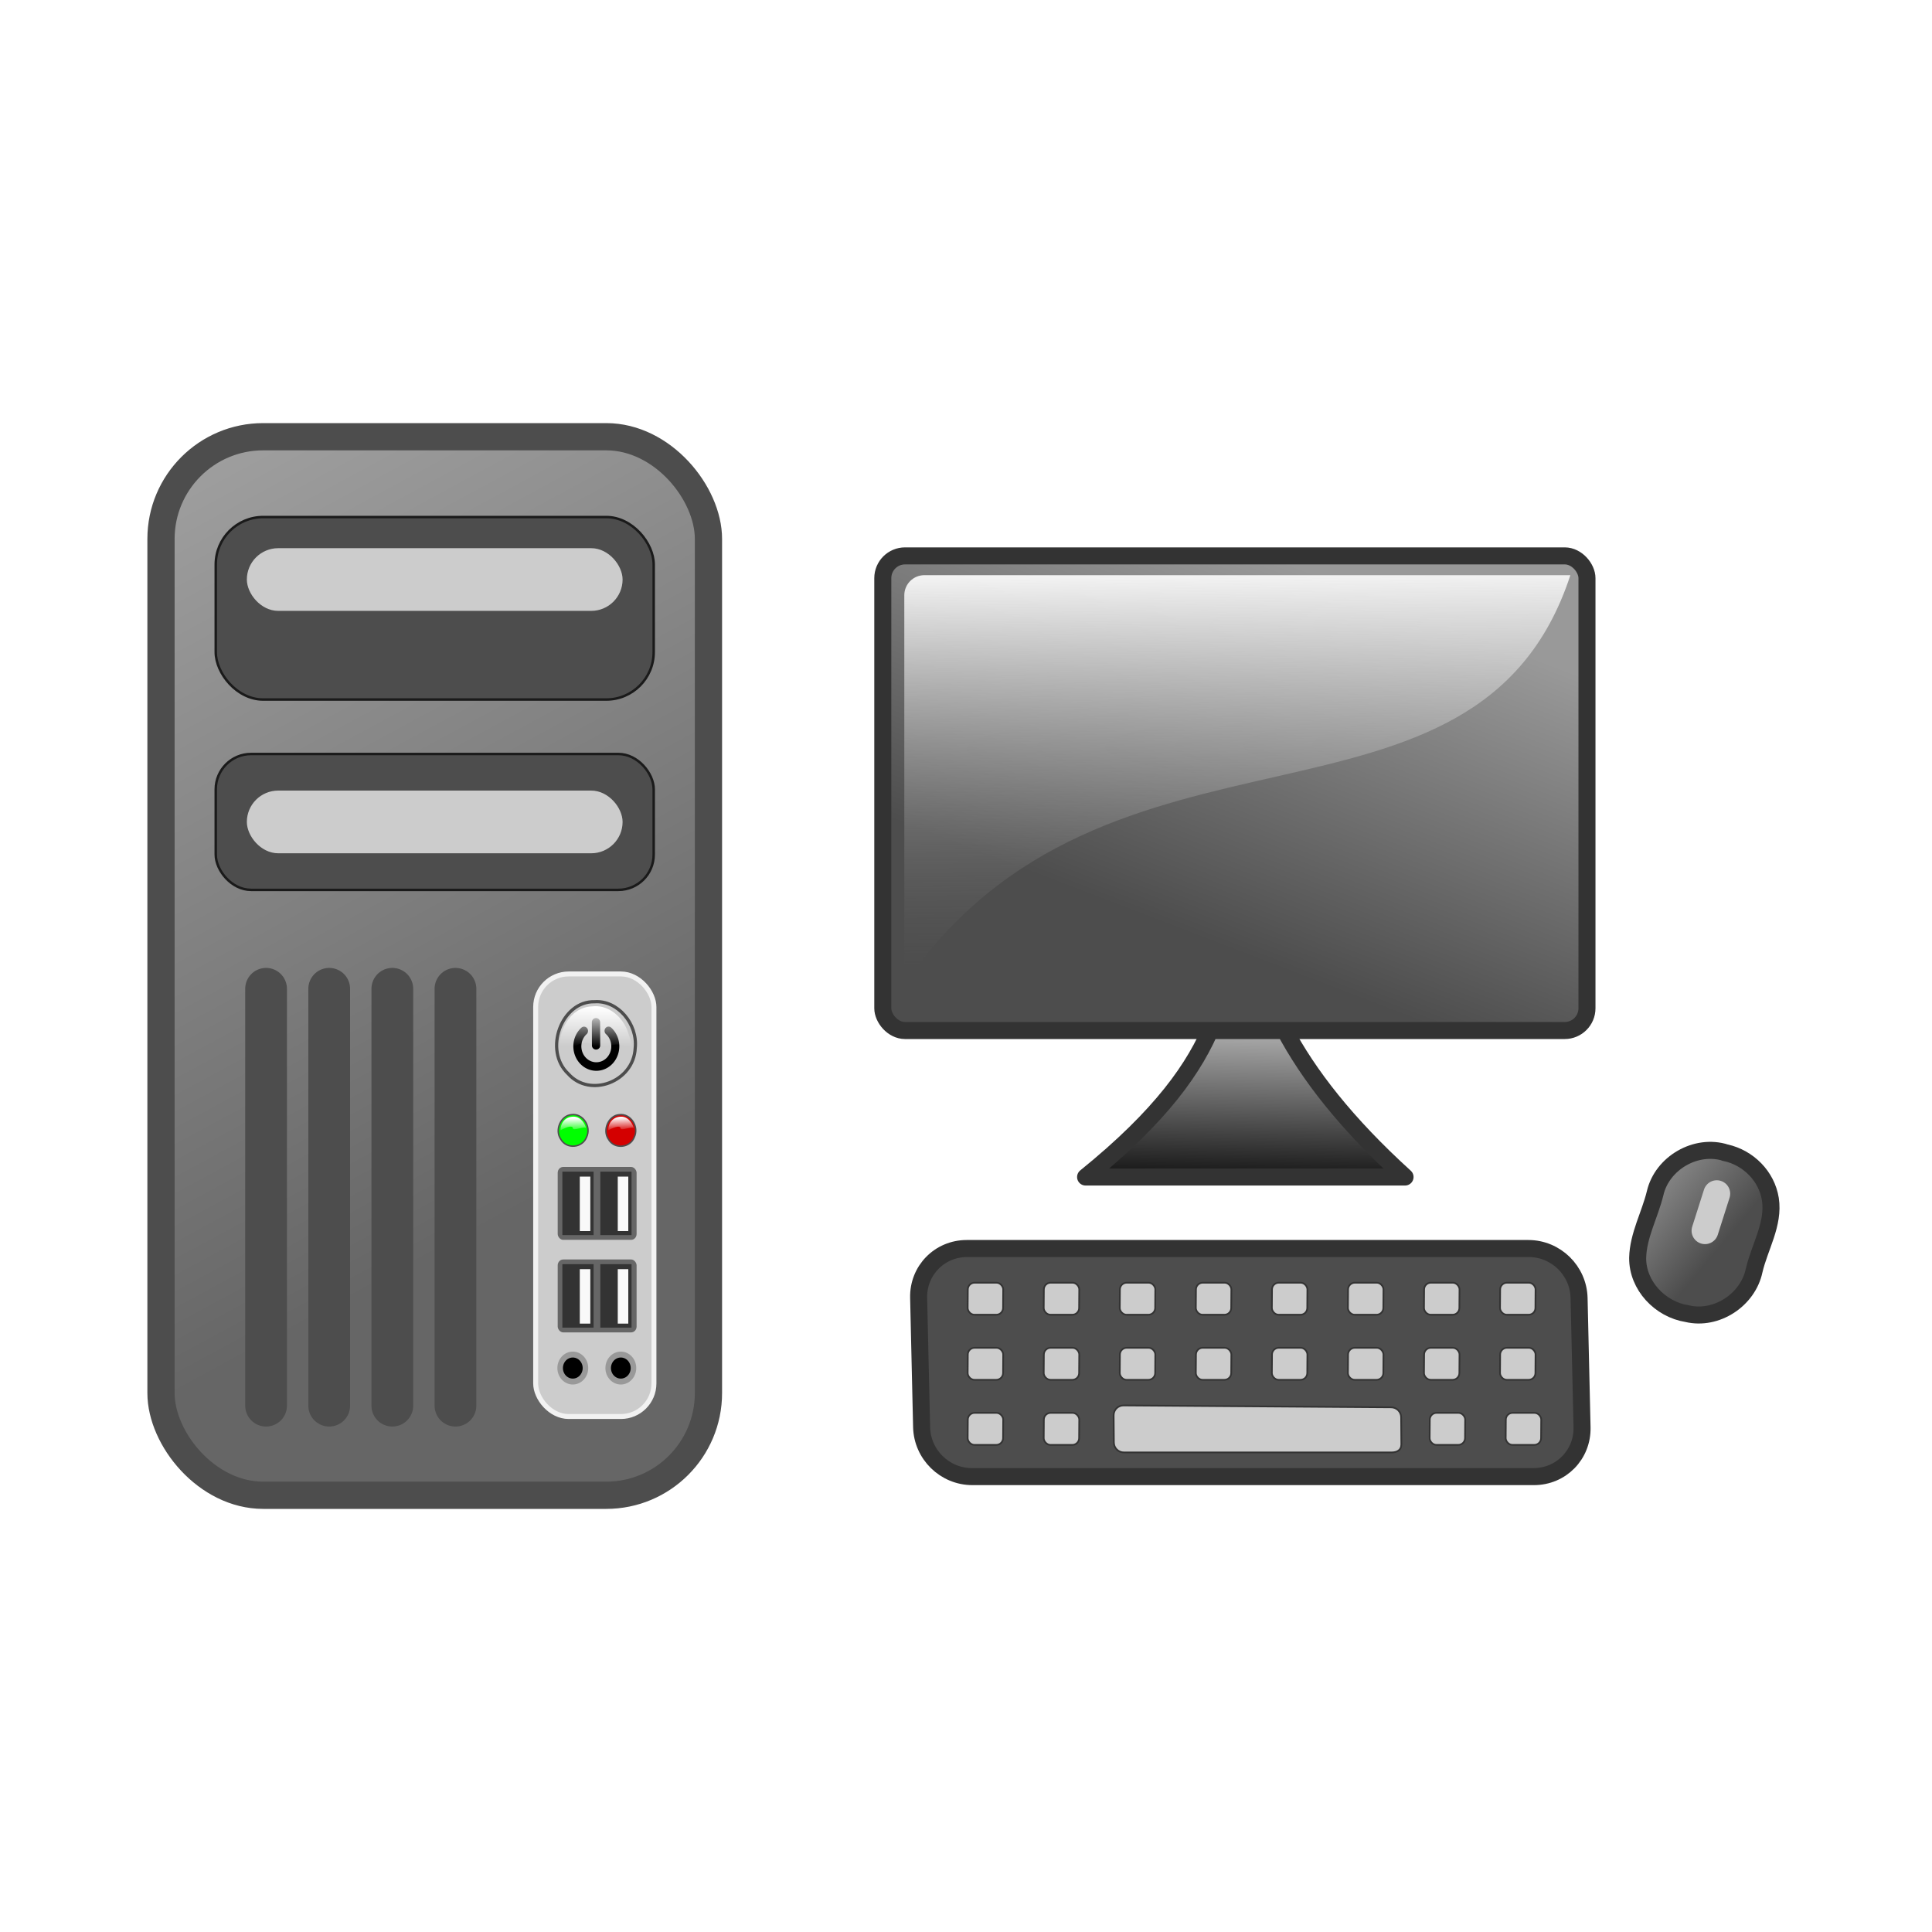 <svg:svg xmlns:dc="http://purl.org/dc/elements/1.1/" xmlns:ns1="http://sodipodi.sourceforge.net/DTD/sodipodi-0.dtd" xmlns:ns2="http://www.inkscape.org/namespaces/inkscape" xmlns:ns3="http://www.w3.org/1999/xlink" xmlns:ns5="http://creativecommons.org/ns#" xmlns:rdf="http://www.w3.org/1999/02/22-rdf-syntax-ns#" xmlns:svg="http://www.w3.org/2000/svg" height="1134.879" id="svg47331" version="1.0" viewBox="-82.945 -244.914 1134.879 1134.879" width="1134.879" ns1:docname="computer.svg" ns1:version="0.32" ns2:export-filename="/home/cats/Desktop/computer.png" ns2:export-xdpi="150" ns2:export-ydpi="150" ns2:output_extension="org.inkscape.output.svg.inkscape" ns2:version="0.46+devel">
  <svg:defs id="defs47333">
    <svg:linearGradient id="linearGradient47359">
      <svg:stop id="stop47361" offset="0" style="stop-color:#ffffff" />
      <svg:stop id="stop47363" offset="1" style="stop-color:#ffffff;stop-opacity:0" />
    </svg:linearGradient>
    <svg:linearGradient gradientTransform="matrix(.704 0 0 .704 296.75 -206.31)" gradientUnits="userSpaceOnUse" id="linearGradient48993" x1="154.85" x2="158.69" y1="502.32" y2="845.69" ns2:collect="always">
      <svg:stop id="stop48120" offset="0" style="stop-color:#ffffff" />
      <svg:stop id="stop48122" offset="1" style="stop-color:#666666;stop-opacity:0" />
    </svg:linearGradient>
    <svg:linearGradient gradientUnits="userSpaceOnUse" id="linearGradient48996" x1="755.3" x2="674.92" y1="221.26" y2="430.82" ns2:collect="always">
      <svg:stop id="stop48157" offset="0" style="stop-color:#999999" />
      <svg:stop id="stop48159" offset="1" style="stop-color:#4d4d4d" />
    </svg:linearGradient>
    <svg:linearGradient gradientTransform="matrix(.704 0 0 .704 324.59 -226.28)" gradientUnits="userSpaceOnUse" id="linearGradient48999" x1="313.43" x2="316.08" y1="1044.7" y2="920.35" ns2:collect="always">
      <svg:stop id="stop48133" offset="0" style="stop-color:#1a1a1a" />
      <svg:stop id="stop48135" offset="1" style="stop-color:#b3b3b3" />
    </svg:linearGradient>
    <svg:linearGradient gradientTransform="matrix(.953 .303 -.303 .953 172.59 -229.34)" gradientUnits="userSpaceOnUse" id="linearGradient49130" x1="818.86" x2="861.86" y1="519.55" y2="537.14" ns2:collect="always">
      <svg:stop id="stop48824" offset="0" style="stop-color:#808080" />
      <svg:stop id="stop48826" offset="1" style="stop-color:#4d4d4d" />
    </svg:linearGradient>
    <svg:linearGradient gradientTransform="matrix(1.407 0 0 1.501 -153.49 -229.8)" gradientUnits="userSpaceOnUse" id="linearGradient49174" x1="74.372" x2="273.32" y1="74.372" y2="466.68" ns2:collect="always">
      <svg:stop id="stop48365" offset="0" style="stop-color:#b3b3b3" />
      <svg:stop id="stop48367" offset="1" style="stop-color:#666666" />
    </svg:linearGradient>
    <svg:linearGradient gradientTransform="matrix(.547 0 0 .584 -111.7 -52.08)" gradientUnits="userSpaceOnUse" id="linearGradient49189" x1="479.46" x2="479.75" y1="905.41" y2="920.16" ns2:collect="always" ns3:href="#linearGradient47359" />
    <svg:linearGradient gradientTransform="matrix(.547 0 0 .584 -83.679 -52.05)" gradientUnits="userSpaceOnUse" id="linearGradient49195" x1="479.92" x2="480.42" y1="904.48" y2="918.5" ns2:collect="always" ns3:href="#linearGradient47359" />
    <svg:linearGradient gradientTransform="matrix(1.221 0 0 1.302 -437.78 -504.28)" gradientUnits="userSpaceOnUse" id="linearGradient49201" x1="490.84" x2="490.54" y1="703.2" y2="721" ns2:collect="always">
      <svg:stop id="stop47361-6" offset="0" style="stop-color:#ffffff" />
      <svg:stop id="stop47363-2" offset="1" style="stop-color:#ffffff;stop-opacity:0" />
    </svg:linearGradient>
  </svg:defs>
  <ns1:namedview bordercolor="#666666" borderopacity="1.0" id="base" pagecolor="#ffffff" showgrid="false" showguides="true" ns2:current-layer="layer1" ns2:cx="266.44209" ns2:cy="187.87339" ns2:document-units="px" ns2:guide-bbox="true" ns2:pageopacity="0.0" ns2:pageshadow="2" ns2:zoom="2.7619081" />
  <svg:g id="layer1" transform="translate(103.32 -64.7)" ns2:groupmode="layer" ns2:label="Layer 1">
    <svg:rect height="621.8" id="rect47341" ry="60.036" style="stroke:#4d4d4d;stroke-width:16;fill:url(#linearGradient49174)" width="321.58" x="-91.692" y="76.325" />
    <svg:rect height="259.96" id="rect47396" ry="19.397" style="stroke:#f2f2f2;stroke-width:2.906;fill:#cccccc" width="69.477" x="128.39" y="391.9" />
    <svg:rect height="107.21" id="rect47345" ry="27.874" style="stroke:#1a1a1a;stroke-width:1.453;fill:#4d4d4d" width="257.26" x="-59.534" y="123.5" />
    <svg:rect height="79.822" id="rect47343" ry="20.754" style="stroke:#1a1a1a;stroke-width:1.453;fill:#4d4d4d" width="257.26" x="-59.534" y="262.69" />
    <svg:path d="m177.52 474.58c-6.329 0.406-10.136 9.051-6.326 14.483 3.366 5.909 12.582 5.162 15.081-1.204 3.037-6.349-2.149-14.147-8.754-13.279z" id="path47378" style="color:#000000;stroke:#4d4d4d;stroke-width:.848;fill:#d40000" />
    <svg:path d="m149.5 474.55c-6.329 0.406-10.136 9.051-6.326 14.483 3.366 5.909 12.582 5.162 15.081-1.204 3.037-6.349-2.149-14.147-8.754-13.279z" id="path47347" style="color:#000000;stroke:#4d4d4d;stroke-width:.848;fill:#00ff00" />
    <svg:path d="m-29.971 400.61v244.88" id="path47390" style="color:#000000;stroke:#4d4d4d;stroke-linecap:round;stroke-width:24.525;fill:none" />
    <svg:path d="m7.112 400.61v244.88" id="path47392" style="color:#000000;stroke:#4d4d4d;stroke-linecap:round;stroke-width:24.525;fill:none" />
    <svg:path d="m44.194 400.61v244.88" id="path47394" style="color:#000000;stroke:#4d4d4d;stroke-linecap:round;stroke-width:24.525;fill:none" />
    <svg:path d="m81.277 400.61v244.88" id="path47386" style="color:#000000;stroke:#4d4d4d;stroke-linecap:round;stroke-width:24.525;fill:none" />
    <svg:g id="g48028" transform="matrix(1.886 0 0 2.012 -557.01 -653.21)">
      <svg:rect height="21.287" id="rect48030" ry="1.708" style="fill:#666666" width="24.572" x="370.28" y="575.78" />
      <svg:g id="g48032" transform="translate(-1.051 -.197)">
        <svg:rect height="18.527" id="rect48034" style="fill:#333333" width="9.723" x="372.78" y="577.35" />
        <svg:path d="m379.85 578.8v15.899" id="path48036" style="color:#000000;stroke:#f9f9f9;stroke-width:3.278;fill:#e6e6e6" />
      </svg:g>
      <svg:g id="g48038" transform="translate(10.775 -.197)">
        <svg:rect height="18.527" id="rect48040" style="fill:#333333" width="9.723" x="372.78" y="577.35" />
        <svg:path d="m379.85 578.8v15.899" id="path48042" style="color:#000000;stroke:#f9f9f9;stroke-width:3.278;fill:#e6e6e6" />
      </svg:g>
    </svg:g>
    <svg:g id="g47423" transform="matrix(1.886 0 0 2.012 -557.01 -598.85)">
      <svg:rect height="21.287" id="rect47425" ry="1.708" style="fill:#666666" width="24.572" x="370.28" y="575.78" />
      <svg:g id="g47427" transform="translate(-1.051 -.197)">
        <svg:rect height="18.527" id="rect47429" style="fill:#333333" width="9.723" x="372.78" y="577.35" />
        <svg:path d="m379.85 578.8v15.899" id="path47431" style="color:#000000;stroke:#f9f9f9;stroke-width:3.278;fill:#e6e6e6" />
      </svg:g>
      <svg:g id="g47433" transform="translate(10.775 -.197)">
        <svg:rect height="18.527" id="rect47435" style="fill:#333333" width="9.723" x="372.78" y="577.35" />
        <svg:path d="m379.85 578.8v15.899" id="path47437" style="color:#000000;stroke:#f9f9f9;stroke-width:3.278;fill:#e6e6e6" />
      </svg:g>
    </svg:g>
    <svg:path d="m163.01 408.22c-19.446-0.537-30.167 28.625-15.449 42.361 12.662 14.297 38.398 4.786 39.308-15.138 1.504-14.223-10.288-28.202-23.859-27.223z" id="path47347-2" style="color:#000000;stroke:#4d4d4d;stroke-width:1.891;fill:#cccccc" />
    <svg:path d="m479.13 551.33a7.112 7.112 0 1 1 -9.201 0.026" id="path47489" style="stroke-linejoin:round;color:#000000;stroke:#000000;stroke-linecap:round;stroke-width:3;fill:none" transform="matrix(1.567 0 0 1.671 -579.59 -495.96)" ns1:cx="474.54065" ns1:cy="556.7688" ns1:end="10.289394" ns1:open="true" ns1:rx="7.1124196" ns1:ry="7.1124196" ns1:start="5.4130112" ns1:type="arc" />
    <svg:path d="m163.87 433.91-0.047-13.691" id="path48001" style="stroke-linejoin:round;color:#000000;stroke:#000000;stroke-linecap:round;stroke-width:4.854;fill:none" ns1:nodetypes="cc" />
    <svg:path d="m161.43 410.96c-13.137 0.49-20.698 15.182-18.939 28.139 6.488-2.062 14.641-11.202 20.255-4.151 7.345 1.561 15.803-6.331 20.943 3.044 4.154 3.717-0.175-9.607-1.775-13.787-3.646-8.208-11.579-14.419-20.484-13.245z" id="path47349-1" style="color:#000000;fill:url(#linearGradient49201)" />
    <svg:rect height="35.371" id="rect48024" ry="17.686" style="stroke:#cccccc;stroke-width:1.453;fill:#cccccc" width="219.26" x="-40.533" y="284.91" />
    <svg:rect height="35.371" id="rect48022" ry="17.686" style="stroke:#cccccc;stroke-width:1.453;fill:#cccccc" width="219.26" x="-40.533" y="142.52" />
    <svg:g id="g48054" transform="matrix(1.407 0 0 1.501 -381.11 -332.46)">
      <svg:path d="m558 474.59c0 3.777-3.065 6.842-6.842 6.842s-6.842-3.065-6.842-6.842 3.065-6.842 6.842-6.842 6.842 3.065 6.842 6.842z" id="path48044" style="color:#000000;stroke:#999999;stroke-width:3;fill:#000000" transform="matrix(.772 0 0 .772 -47.871 270.43)" ns1:cx="551.16101" ns1:cy="474.59338" ns1:rx="6.8419991" ns1:ry="6.8419991" ns1:type="arc" />
      <svg:path d="m558 474.59c0 3.777-3.065 6.842-6.842 6.842s-6.842-3.065-6.842-6.842 3.065-6.842 6.842-6.842 6.842 3.065 6.842 6.842z" id="path48026" style="color:#000000;stroke:#999999;stroke-width:3;fill:#000000" transform="matrix(.772 0 0 .772 -27.82 270.43)" ns1:cx="551.16101" ns1:cy="474.59338" ns1:rx="6.8419991" ns1:ry="6.8419991" ns1:type="arc" />
    </svg:g>
    <svg:path d="m451.43 511.18c89.443-72.347 78.633-113.36 93.823-162.51 5.112 48.131 24.607 99.582 93.823 162.51h-187.65z" id="path48129" style="stroke-linejoin:round;stroke:#333333;stroke-linecap:round;stroke-width:10;fill:url(#linearGradient48999)" ns1:nodetypes="cccc" />
    <svg:rect height="278.81" id="rect48116" ry="13.075" style="stroke:#333333;stroke-width:10;fill:url(#linearGradient48996)" width="413.64" x="332.3" y="146.32" />
    <svg:path d="m356.76 157.64h379.43c-55.094 168.09-272.55 66.688-391.26 240.41v-228.58c0-6.553 5.276-11.828 11.828-11.828z" id="rect48114" style="fill:url(#linearGradient48993)" ns1:nodetypes="ccccc" />
    <svg:path d="m368.99 553.18h329.89c16.081 0 29.027 12.946 29.027 29.027v75.932c0 16.081-12.946 29.027-29.027 29.027h-329.89c-16.081 0-29.027-12.946-29.027-29.027v-75.932c0-16.081 12.946-29.027 29.027-29.027z" id="rect48383" style="stroke:#333333;stroke-width:10.001;fill:#4d4d4d" transform="matrix(1 0 .023 1 0 0)" ns2:original-d="m 368.98954,553.17773 329.89235,0 c 16.0811,0 29.02726,12.94616 29.02726,29.02726 l 0,75.93207 c 0,16.0811 -12.94616,29.02726 -29.02726,29.02726 l -329.89235,0 c -16.0811,0 -29.02726,-12.94616 -29.02726,-29.02726 l 0,-75.93207 c 0,-16.0811 12.94616,-29.02726 29.02726,-29.02726 z" ns2:path-effect="#path-effect49097" />
    <svg:rect height="18.818" id="rect48387" ry="3.962" style="stroke:#333333;fill:#cccccc" transform="matrix(1 0 -.007 1 0 0)" width="20.798" x="386.27" y="573.26" ns2:tile-cx="363.49258" ns2:tile-cy="618.2163" ns2:tile-h="35.326644" ns2:tile-w="41.281804" ns2:tile-x0="342.85168" ns2:tile-y0="600.55297" />
    <svg:use height="1052.362" id="use48607" style="stroke:#333333;fill:#cccccc" transform="translate(2.5712e-7 38.229)" width="744.094" x="0" y="0" ns2:tiled-clone-of="#rect48387" ns3:href="#rect48387" />
    <svg:use height="1052.362" id="use48609" style="stroke:#333333;fill:#cccccc" transform="translate(2.5712e-7 76.458)" width="744.094" x="0" y="0" ns2:tiled-clone-of="#rect48387" ns3:href="#rect48387" />
    <svg:use height="1052.362" id="use48611" style="stroke:#333333;fill:#cccccc" transform="translate(44.673 3.5343e-8)" width="744.094" x="0" y="0" ns2:tiled-clone-of="#rect48387" ns3:href="#rect48387" />
    <svg:use height="1052.362" id="use48613" style="stroke:#333333;fill:#cccccc" transform="translate(44.673 38.229)" width="744.094" x="0" y="0" ns2:tiled-clone-of="#rect48387" ns3:href="#rect48387" />
    <svg:use height="1052.362" id="use48615" style="stroke:#333333;fill:#cccccc" transform="translate(44.673 76.458)" width="744.094" x="0" y="0" ns2:tiled-clone-of="#rect48387" ns3:href="#rect48387" />
    <svg:use height="1052.362" id="use48617" style="stroke:#333333;fill:#cccccc" transform="translate(89.347 3.5343e-8)" width="744.094" x="0" y="0" ns2:tiled-clone-of="#rect48387" ns3:href="#rect48387" />
    <svg:use height="1052.362" id="use48619" style="stroke:#333333;fill:#cccccc" transform="translate(89.347 38.229)" width="744.094" x="0" y="0" ns2:tiled-clone-of="#rect48387" ns3:href="#rect48387" />
    <svg:use height="1052.362" id="use48623" style="stroke:#333333;fill:#cccccc" transform="translate(134.02 3.5343e-8)" width="744.094" x="0" y="0" ns2:tiled-clone-of="#rect48387" ns3:href="#rect48387" />
    <svg:use height="1052.362" id="use48625" style="stroke:#333333;fill:#cccccc" transform="translate(134.02 38.229)" width="744.094" x="0" y="0" ns2:tiled-clone-of="#rect48387" ns3:href="#rect48387" />
    <svg:use height="1052.362" id="use48629" style="stroke:#333333;fill:#cccccc" transform="translate(178.69 3.5343e-8)" width="744.094" x="0" y="0" ns2:tiled-clone-of="#rect48387" ns3:href="#rect48387" />
    <svg:use height="1052.362" id="use48631" style="stroke:#333333;fill:#cccccc" transform="translate(178.69 38.229)" width="744.094" x="0" y="0" ns2:tiled-clone-of="#rect48387" ns3:href="#rect48387" />
    <svg:use height="1052.362" id="use48635" style="stroke:#333333;fill:#cccccc" transform="translate(223.37 3.5343e-8)" width="744.094" x="0" y="0" ns2:tiled-clone-of="#rect48387" ns3:href="#rect48387" />
    <svg:use height="1052.362" id="use48637" style="stroke:#333333;fill:#cccccc" transform="translate(223.37 38.229)" width="744.094" x="0" y="0" ns2:tiled-clone-of="#rect48387" ns3:href="#rect48387" />
    <svg:use height="1052.362" id="use48641" style="stroke:#333333;fill:#cccccc" transform="translate(268.04 3.5343e-8)" width="744.094" x="0" y="0" ns2:tiled-clone-of="#rect48387" ns3:href="#rect48387" />
    <svg:use height="1052.362" id="use48643" style="stroke:#333333;fill:#cccccc" transform="translate(268.04 38.229)" width="744.094" x="0" y="0" ns2:tiled-clone-of="#rect48387" ns3:href="#rect48387" />
    <svg:use height="1052.362" id="use48645" style="stroke:#333333;fill:#cccccc" transform="translate(271.37 76.458)" width="744.094" x="0" y="0" ns2:tiled-clone-of="#rect48387" ns3:href="#rect48387" />
    <svg:use height="1052.362" id="use48647" style="stroke:#333333;fill:#cccccc" transform="translate(312.71 3.5343e-8)" width="744.094" x="0" y="0" ns2:tiled-clone-of="#rect48387" ns3:href="#rect48387" />
    <svg:use height="1052.362" id="use48649" style="stroke:#333333;fill:#cccccc" transform="translate(312.71 38.229)" width="744.094" x="0" y="0" ns2:tiled-clone-of="#rect48387" ns3:href="#rect48387" />
    <svg:use height="1052.362" id="use48651" style="stroke:#333333;fill:#cccccc" transform="translate(316.04 76.458)" width="744.094" x="0" y="0" ns2:tiled-clone-of="#rect48387" ns3:href="#rect48387" />
    <svg:path d="m631.22 672.96c3.238 0 5.715-1.481 5.689-4.701l-0.128-15.983c-0.026-3.22-2.653-5.812-5.89-5.812l-157.19-1.111c-3.238 0-5.823 2.592-5.798 5.812l0.128 15.983c0.026 3.22 2.653 5.812 5.89 5.812h157.3z" id="rect48387-0" style="stroke:#333333;fill:#cccccc" ns1:nodetypes="ccccccccc" />
    <svg:path d="m827.48 496.93c-17.396-5.575-37.406 6.007-41.501 23.752-3.09 12.706-9.971 24.819-10.264 38.022-0.12 16.273 13.215 30.253 29.068 32.732 17.233 4.08 35.705-8.071 39.345-25.323 3.216-13.858 11.797-27.355 9.539-41.925-2.138-13.512-12.914-24.291-26.186-27.256z" id="rect48683" style="stroke:#333333;stroke-width:10;fill:url(#linearGradient49130)" />
    <svg:path d="m822.19 520.96-6.925 21.759" id="path48685" style="stroke-linejoin:round;color:#000000;stroke:#cccccc;stroke-linecap:round;stroke-width:15.755;fill:#e6e6e6" />
    <svg:path d="m157.96 482.44c-1.049-1.195-7.574 1.78-7.684 0.173-0.115-1.698-2.723-1.317-7.279 1.093 0-4.493 2.906-7.983 7.63-7.996s7.053 5.066 7.333 6.73z" id="path47349" style="color:#000000;fill:url(#linearGradient49189)" ns1:nodetypes="csczc" />
    <svg:path d="m185.99 482.47c-1.049-1.195-7.574 1.78-7.684 0.173-0.115-1.698-2.723-1.317-7.279 1.093 0-4.493 2.906-7.983 7.63-7.996s7.053 5.066 7.333 6.73z" id="path47380" style="color:#000000;fill:url(#linearGradient49195)" ns1:nodetypes="csczc" />
  </svg:g>
</svg:svg>